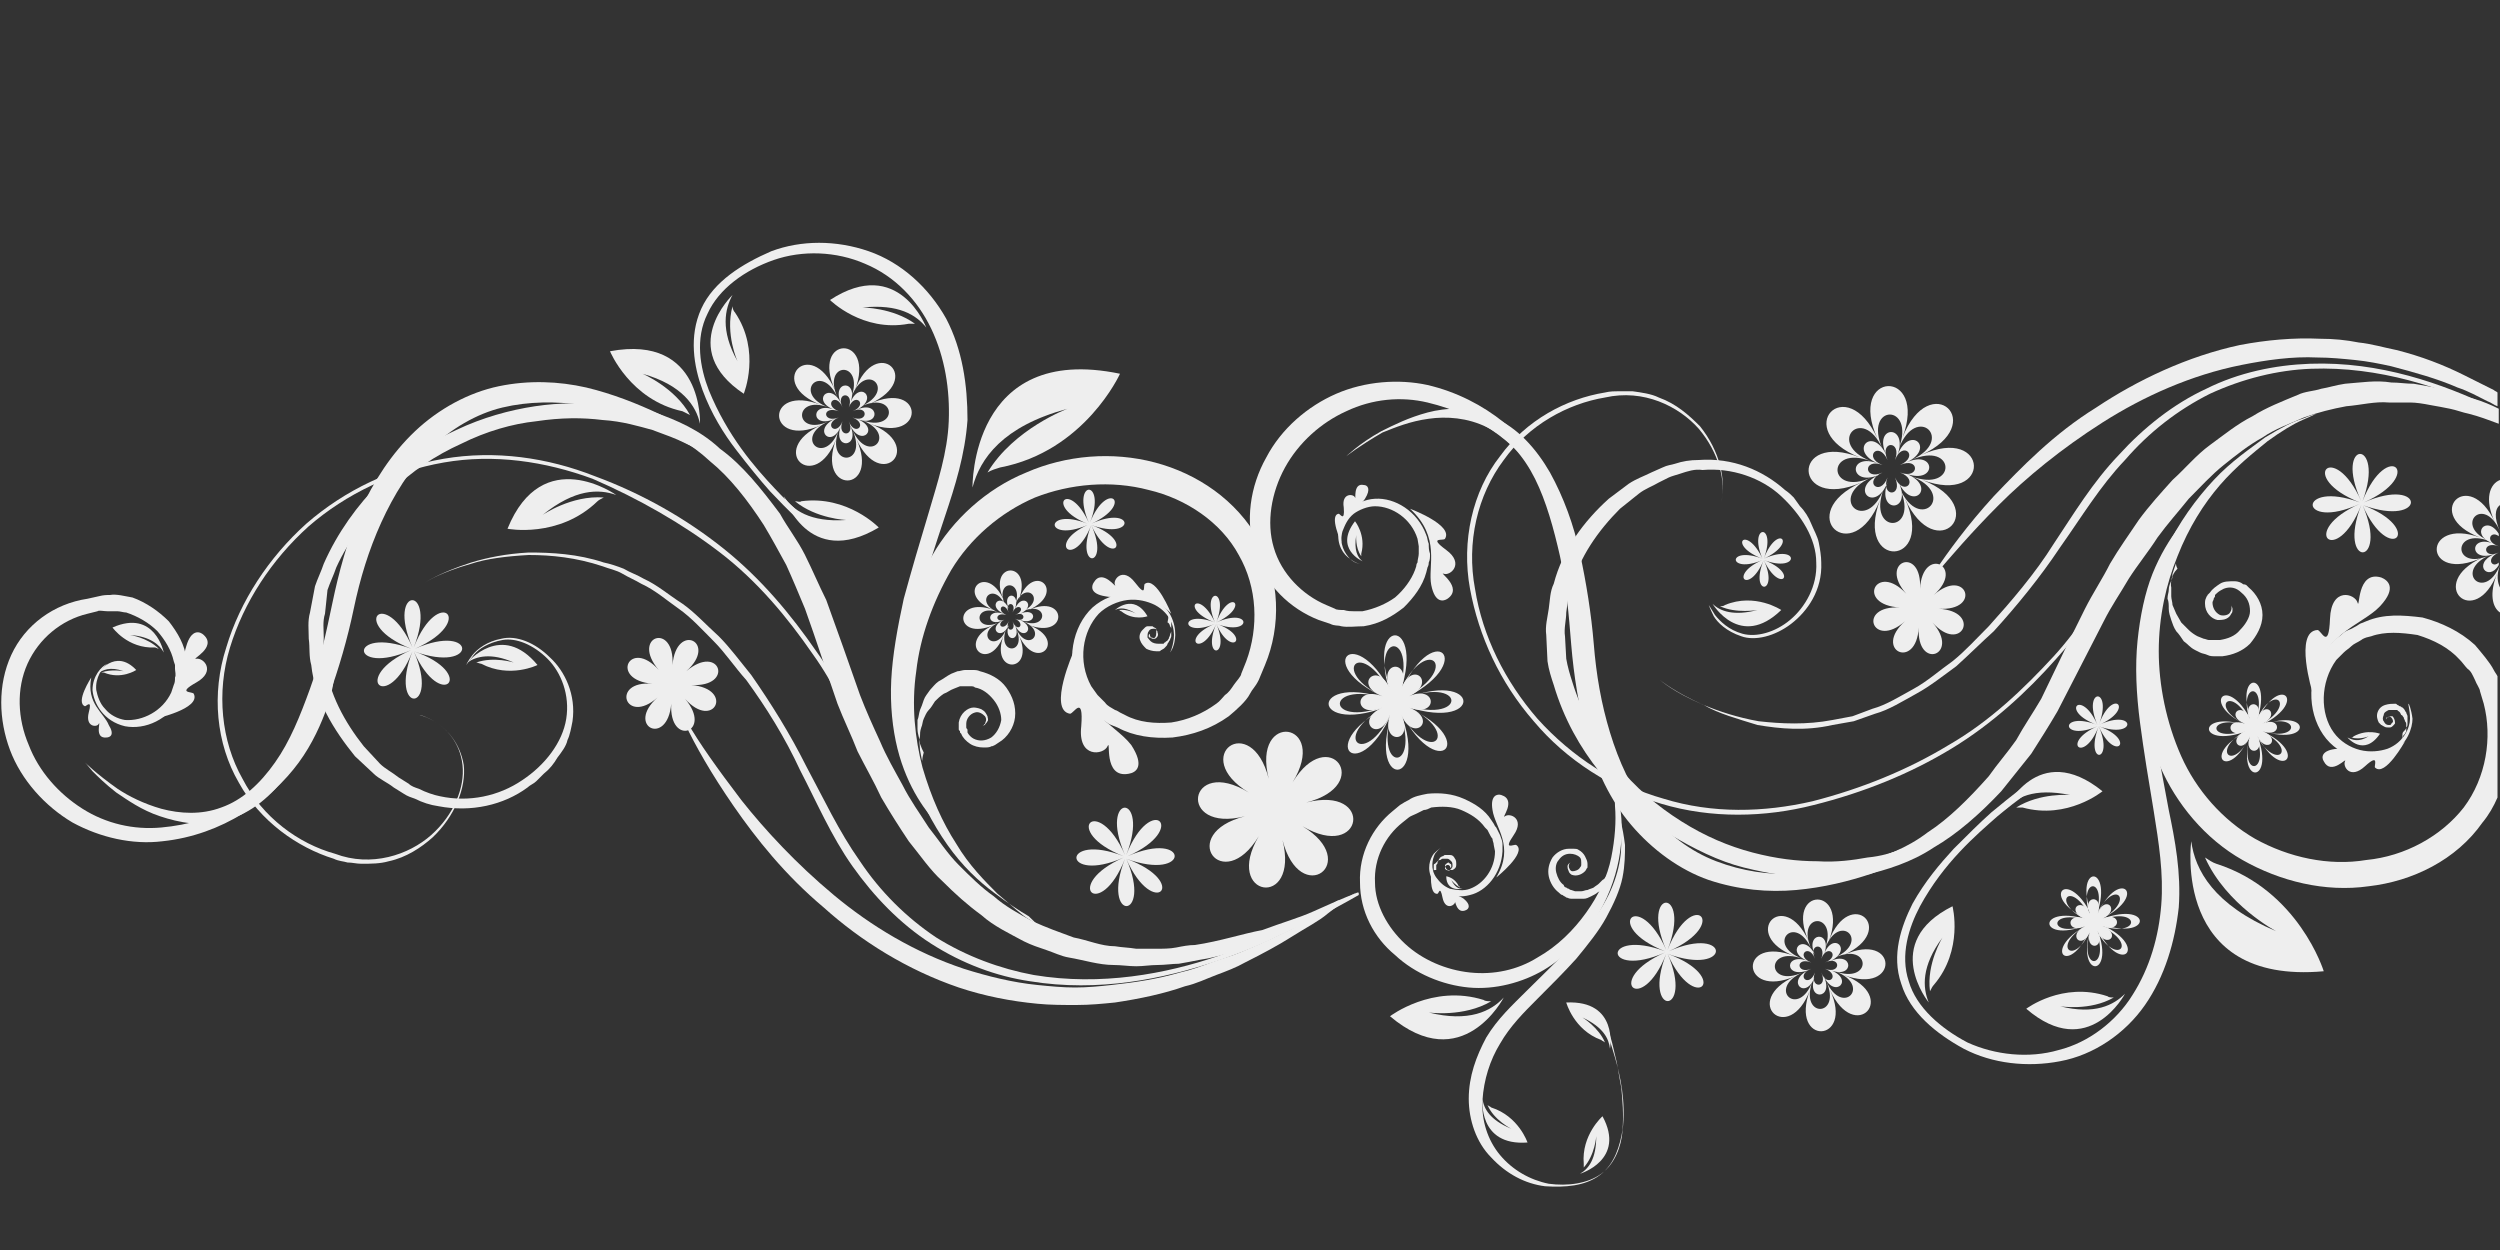 <?xml version="1.0" encoding="utf-8"?>
<!-- Generator: Adobe Illustrator 23.0.1, SVG Export Plug-In . SVG Version: 6.00 Build 0)  -->
<svg version="1.1" id="Isolation_Mode" xmlns="http://www.w3.org/2000/svg" xmlns:xlink="http://www.w3.org/1999/xlink" x="0px"
	 y="0px" viewBox="0 0 200 100" style="enable-background:new 0 0 200 100;" xml:space="preserve">
<rect x="0" y="0" width="200" height="100" fill="#333333" stroke="none"/>
<g>
	<g>
		<path style="fill:#EEEEEE;" d="M90.1,68.7C92.3,73.7,95.3,70.6,90.1,68.7c5.2,1.9,5.1-2.4,0.1-0.2c5-2.2,1.9-5.2-0.1-0.1
			c2-5.1-2.3-5-0.1,0c-2.2-5-5.2-1.9-0.1,0.1c-5.1-2-5,2.3,0,0.1c-5,2.2-1.9,5.2,0.1,0.1C88,73.8,92.3,73.7,90.1,68.7z"/>
		<path style="fill:#EEEEEE;" d="M87.3,42C88.9,45.5,90.9,43.3,87.3,42c3.6,1.3,3.5-1.7,0-0.1c3.5-1.6,1.3-3.6-0.1-0.1
			c1.4-3.5-1.6-3.5-0.1,0c-1.6-3.5-3.6-1.3-0.1,0.1c-3.5-1.4-3.5,1.6,0,0.1C83.7,43.5,85.9,45.6,87.3,42
			C85.9,45.6,88.9,45.5,87.3,42z"/>
		<path style="fill:#EEEEEE;" d="M97.3,49.9C98.5,52.7,100.2,50.9,97.3,49.9c2.9,1.1,2.9-1.4,0-0.1c2.8-1.3,1.1-2.9,0,0
			c1.1-2.9-1.3-2.8-0.1,0c-1.3-2.8-2.9-1.1,0,0c-2.9-1.1-2.8,1.3,0,0.1C94.3,51.1,96.1,52.8,97.3,49.9
			C96.1,52.8,98.5,52.7,97.3,49.9z"/>
		<path style="fill:#EEEEEE;" d="M141.1,44.8C142.4,47.6,144,45.9,141.1,44.8c2.9,1.1,2.9-1.4,0-0.1c2.8-1.3,1.1-2.9,0,0
			c1.1-2.9-1.3-2.8-0.1,0c-1.3-2.8-2.9-1.1,0,0c-2.9-1.1-2.8,1.3,0,0.1C138.2,46,139.9,47.7,141.1,44.8
			C139.9,47.7,142.4,47.6,141.1,44.8z"/>
		<path style="fill:#EEEEEE;" d="M189,40.4C191.2,45.4,194.1,42.3,189,40.4c5.2,1.9,5.1-2.4,0.1-0.2c5-2.2,1.9-5.2-0.1-0.1
			c1.9-5.1-2.4-5-0.1,0c-2.2-5-5.2-1.9-0.1,0.1c-5.1-1.9-5,2.4,0,0.1c-5,2.2-1.9,5.2,0.1,0.1C186.9,45.5,191.2,45.4,189,40.4z"/>
		<path style="fill:#EEEEEE;" d="M133.4,76.3C135.6,81.3,138.6,78.2,133.4,76.3c5.2,1.9,5.1-2.4,0.1-0.2c5-2.2,1.9-5.2-0.1-0.1
			c2-5.1-2.3-5-0.1,0c-2.2-5-5.2-1.9-0.1,0.1c-5.1-1.9-5,2.3,0,0.1c-5,2.2-1.9,5.2,0.1,0.1C131.3,81.4,135.6,81.3,133.4,76.3z"/>
		<path style="fill:#EEEEEE;" d="M33.1,52.1C35.3,57.1,38.3,53.9,33.1,52.1c5.2,1.9,5.1-2.4,0.1-0.2c5-2.2,1.9-5.2-0.1-0.1
			c2-5.1-2.3-5-0.1,0c-2.2-5-5.2-1.9-0.1,0.1c-5.1-1.9-5,2.3,0,0.1c-5,2.2-1.9,5.2,0.1,0.1C31,57.2,35.3,57.1,33.1,52.1z"/>
		<path style="fill:#EEEEEE;" d="M167.9,58.1C169.2,61.1,171,59.2,167.9,58.1c3.1,1.1,3-1.5,0-0.1c3-1.3,1.1-3.1,0,0
			c1.2-3.1-1.4-3-0.1,0c-1.3-3-3.1-1.1,0,0c-3.1-1.2-3,1.4,0,0.1C164.8,59.4,166.7,61.2,167.9,58.1
			C166.7,61.2,169.2,61.1,167.9,58.1z"/>
		<g>
			<path style="fill:#EEEEEE;" d="M79.5,50c-3.1,1.4-0.4,4,0.8,0.8c-1.2,3.2,2.6,3.1,1.2,0c1.4,3.1,4,0.4,0.8-0.8
				c3.2,1.2,3.1-2.6,0-1.2c3.1-1.4,0.4-4-0.8-0.8c1.2-3.2-2.6-3.1-1.2,0c-1.4-3.1-4-0.4-0.8,0.8C76.2,47.6,76.3,51.4,79.5,50z
				 M79.9,49c-2.1-0.8-0.4-2.6,0.5-0.6c-0.9-2.1,1.6-2.1,0.8,0c0.8-2.1,2.6-0.4,0.6,0.5c2.1-0.9,2.1,1.6,0,0.8
				c2.1,0.8,0.4,2.6-0.5,0.6c0.9,2.1-1.6,2.1-0.8,0c-0.8,2.1-2.6,0.4-0.6-0.5C77.9,50.7,77.8,48.2,79.9,49z"/>
			<path style="fill:#EEEEEE;" d="M80.3,49.6c-1.4,0.6-0.2,1.8,0.4,0.4c-0.5,1.4,1.1,1.4,0.5,0c0.6,1.4,1.8,0.2,0.4-0.4
				c1.4,0.5,1.4-1.1,0-0.5c1.4-0.6,0.2-1.8-0.4-0.4c0.5-1.4-1.1-1.4-0.5,0c-0.6-1.4-1.8-0.2-0.4,0.4C78.8,48.6,78.9,50.3,80.3,49.6z
				 M80.5,49.2c-0.9-0.4-0.2-1.2,0.2-0.2c-0.4-0.9,0.7-0.9,0.3,0c0.4-0.9,1.2-0.2,0.2,0.2c0.9-0.4,0.9,0.7,0,0.3
				c0.9,0.4,0.2,1.2-0.2,0.2c0.4,0.9-0.7,0.9-0.3,0c-0.4,0.9-1.2,0.2-0.2-0.2C79.6,50,79.5,48.9,80.5,49.2z"/>
		</g>
		<g>
			<path style="fill:#EEEEEE;" d="M198.4,43c-4.7-1.8-0.9-5.8,1.2-1.2c-0.9-1.9-0.4-3.1,0.4-3.4v2c-0.4,0.3-0.5,1,0,2.1
				c-1.3-3-3.8-0.4-0.8,0.8c-3.1-1.2-3,2.5,0,1.1c-3,1.3-0.4,3.8,0.8,0.8v0c-0.3,0.8-0.2,1.4,0,1.8v2c-0.6-0.4-0.9-1.5-0.2-3.2
				c-1.8,4.7-5.8,0.9-1.2-1.2C193.8,46.8,193.7,41.3,198.4,43z"/>
			<path style="fill:#EEEEEE;" d="M199.5,43.5c-2-0.7-0.6-2.4,0.4-0.8v0.2c-0.6-0.5-1.2,0.4,0,0.8c-1.4-0.5-1.3,1.1,0,0.5
				c-1.1,0.5-0.5,1.3,0,0.8v0.2c-0.8,1.4-2.2-0.1-0.3-0.9C197.5,45.1,197.5,42.7,199.5,43.5z"/>
		</g>
		<g>
			<path style="fill:#EEEEEE;" d="M148.9,38.6c-5.5,2.5-0.7,7,1.5,1.4c-2.1,5.6,4.5,5.4,2-0.1c2.5,5.5,7,0.7,1.4-1.5
				c5.6,2.1,5.4-4.5-0.1-2c5.5-2.5,0.7-7-1.5-1.4c2.1-5.6-4.5-5.4-2,0.1c-2.5-5.5-7-0.7-1.4,1.5C143.2,34.4,143.4,41,148.9,38.6z
				 M149.7,36.9c-3.7-1.4-0.7-4.6,0.9-1c-1.6-3.6,2.7-3.7,1.3,0c1.4-3.7,4.6-0.7,1,0.9c3.6-1.6,3.7,2.7,0,1.3c3.7,1.4,0.7,4.6-0.9,1
				c1.6,3.6-2.7,3.7-1.3,0c-1.4,3.7-4.6,0.7-1-0.9C146.2,39.8,146,35.5,149.7,36.9z"/>
			<path style="fill:#EEEEEE;" d="M150.3,38c-2.4,1.1-0.3,3.1,0.7,0.6c-0.9,2.5,2,2.4,0.9,0c1.1,2.4,3.1,0.3,0.6-0.7
				c2.5,0.9,2.4-2,0-0.9c2.4-1.1,0.3-3.1-0.7-0.6c0.9-2.5-2-2.4-0.9,0c-1.1-2.4-3.1-0.3-0.6,0.7C147.8,36.1,147.9,39,150.3,38z
				 M150.6,37.2c-1.6-0.6-0.3-2,0.4-0.4c-0.7-1.6,1.2-1.6,0.6,0c0.6-1.6,2-0.3,0.4,0.4c1.6-0.7,1.6,1.2,0,0.6c1.6,0.6,0.3,2-0.4,0.4
				c0.7,1.6-1.2,1.6-0.6,0c-0.6,1.6-2,0.3-0.4-0.4C149.1,38.5,149,36.6,150.6,37.2z"/>
		</g>
		<g>
			<path style="fill:#EEEEEE;" d="M143.6,78.1c-4.4,2-0.5,5.6,1.2,1.1c-1.7,4.5,3.6,4.3,1.6,0c2,4.4,5.6,0.5,1.1-1.2
				c4.5,1.7,4.4-3.6,0-1.6c4.4-2,0.5-5.6-1.2-1.1c1.7-4.5-3.6-4.4-1.6,0c-2-4.4-5.6-0.5-1.1,1.2C139,74.7,139.2,80,143.6,78.1z
				 M144.2,76.7c-3-1.1-0.6-3.7,0.7-0.8c-1.3-2.9,2.2-3,1.1,0c1.1-3,3.7-0.6,0.8,0.7c2.9-1.3,3,2.2,0,1.1c3,1.1,0.6,3.7-0.7,0.8
				c1.3,2.9-2.2,3-1.1,0c-1.1,3-3.7,0.6-0.8-0.7C141.3,79.1,141.2,75.6,144.2,76.7z"/>
			<path style="fill:#EEEEEE;" d="M144.7,77.6c-1.9,0.9-0.2,2.5,0.5,0.5c-0.8,2,1.6,1.9,0.7,0c0.9,1.9,2.5,0.2,0.5-0.5
				c2,0.8,1.9-1.6,0-0.7c1.9-0.9,0.2-2.5-0.5-0.5c0.8-2-1.6-1.9-0.7,0c-0.9-1.9-2.5-0.2-0.5,0.5C142.7,76.1,142.7,78.4,144.7,77.6z
				 M144.9,77c-1.3-0.5-0.2-1.6,0.3-0.3c-0.6-1.3,1-1.3,0.5,0c0.5-1.3,1.6-0.2,0.3,0.3c1.3-0.6,1.3,1,0,0.5c1.3,0.5,0.2,1.6-0.3,0.3
				c0.6,1.3-1,1.3-0.5,0c-0.5,1.3-1.6,0.2-0.3-0.3C143.7,78,143.6,76.5,144.9,77z"/>
		</g>
		<g>
			<path style="fill:#EEEEEE;" d="M65.7,34c-4.4,2-0.5,5.6,1.2,1.1c-1.7,4.5,3.6,4.4,1.6,0c2,4.4,5.6,0.5,1.1-1.2
				c4.5,1.7,4.4-3.6,0-1.6c4.4-2,0.5-5.6-1.2-1.1c1.7-4.5-3.6-4.4-1.6,0c-2-4.4-5.6-0.5-1.1,1.2C61.1,30.6,61.3,36,65.7,34z
				 M66.3,32.6c-3-1.1-0.6-3.7,0.7-0.8c-1.3-2.9,2.2-3,1.1,0c1.1-3,3.7-0.6,0.8,0.7c2.9-1.3,3,2.2,0,1.1c3,1.1,0.6,3.7-0.7,0.8
				c1.3,2.9-2.2,3-1.1,0c-1.1,3-3.7,0.6-0.8-0.7C63.5,35,63.4,31.5,66.3,32.6z"/>
			<path style="fill:#EEEEEE;" d="M66.8,33.5c-1.9,0.9-0.2,2.5,0.5,0.5c-0.8,2,1.6,1.9,0.7,0c0.9,1.9,2.5,0.2,0.5-0.5
				c2,0.8,1.9-1.6,0-0.7c1.9-0.9,0.2-2.5-0.5-0.5c0.8-2-1.6-1.9-0.7,0c-0.9-1.9-2.5-0.2-0.5,0.5C64.8,32,64.8,34.4,66.8,33.5z
				 M67.1,32.9c-1.3-0.5-0.2-1.6,0.3-0.3c-0.6-1.3,1-1.3,0.5,0c0.5-1.3,1.6-0.2,0.3,0.3c1.3-0.6,1.3,1,0,0.5
				c1.3,0.5,0.2,1.6-0.3,0.3c0.6,1.3-1,1.3-0.5,0c-0.5,1.3-1.6,0.2-0.3-0.3C65.8,33.9,65.7,32.4,67.1,32.9z"/>
		</g>
		<path style="fill:#EEEEEE;" d="M102.6,67.2c1.4,5.5,6.4,1.8,1.6-1.1c4.9,2.9,5.8-3.3,0.3-1.9c5.5-1.4,1.8-6.4-1.1-1.6
			c3-4.9-3.3-5.8-1.9-0.3c-1.4-5.5-6.4-1.8-1.6,1.1c-4.9-3-5.8,3.3-0.3,1.9c-5.5,1.4-1.8,6.4,1.1,1.6C97.8,71.8,104,72.8,102.6,67.2
			z"/>
		<g>
			<path style="fill:#EEEEEE;" d="M111.5,56.3c-6.8,3.1-2.6,7.1,0.1,0.1c-2.7,7,3.2,6.8,0.2,0c3.1,6.8,7.1,2.6,0.1-0.1
				c7,2.7,6.8-3.2,0-0.2c6.8-3.1,2.6-7.1-0.1-0.1c2.7-7-3.2-6.8-0.2,0c-3.1-6.8-7.1-2.6-0.1,0.1C104.5,53.4,104.6,59.3,111.5,56.3z
				 M111.5,56.1C105.7,53.9,109.1,50.4,111.5,56.1c-2.5-5.8,2.4-5.9,0.2-0.1c2.2-5.8,5.8-2.5,0.1,0.1c5.7-2.5,5.8,2.3,0,0.1
				c5.8,2.2,2.5,5.8-0.1,0.1c2.5,5.7-2.3,5.8-0.1,0c-2.2,5.8-5.8,2.5-0.1-0.1C105.8,58.8,105.7,53.9,111.5,56.1z"/>
			<path style="fill:#EEEEEE;" d="M112.1,57.2c1,2.3,3,0.3,0.6-0.6c2.4,0.9,2.3-1.9,0-0.9c2.3-1,0.3-3-0.6-0.6
				c0.9-2.4-1.9-2.3-0.9,0c-1-2.3-3-0.3-0.6,0.6c-2.4-0.9-2.3,1.9,0,0.9c-2.3,1-0.3,3,0.6,0.6C110.4,59.6,113.2,59.5,112.1,57.2z"/>
		</g>
		<g>
			<path style="fill:#EEEEEE;" d="M180.2,58.3C175.6,60.3,178.5,63,180.2,58.3c-1.7,4.7,2.2,4.6,0.2,0.1c2,4.6,4.7,1.7,0.1-0.1
				c4.7,1.8,4.6-2.1,0-0.1c4.6-2,1.7-4.7-0.1-0.1c1.8-4.7-2.1-4.6-0.1,0c-2-4.6-4.7-1.7-0.1,0.1C175.5,56.4,175.6,60.3,180.2,58.3z
				 M180.2,58.2C176.3,56.7,178.6,54.3,180.2,58.2c-1.6-3.8,1.6-3.9,0.1-0.1c1.5-3.9,3.8-1.6,0.1,0.1c3.8-1.7,3.9,1.6,0,0.1
				c3.9,1.5,1.6,3.8-0.1,0.1c1.7,3.8-1.6,3.9-0.1,0C178.8,62.2,176.4,59.9,180.2,58.2C176.4,59.9,176.3,56.7,180.2,58.2z"/>
			<path style="fill:#EEEEEE;" d="M180.6,58.9c0.7,1.5,2,0.2,0.4-0.4c1.6,0.6,1.5-1.3,0-0.6c1.5-0.7,0.2-2-0.4-0.4
				c0.6-1.6-1.3-1.5-0.6,0c-0.7-1.5-2-0.2-0.4,0.4c-1.6-0.6-1.5,1.3,0,0.6c-1.5,0.7-0.2,2,0.4,0.4C179.4,60.5,181.3,60.4,180.6,58.9
				z"/>
		</g>
		<g>
			<path style="fill:#EEEEEE;" d="M167.4,73.8C162.9,75.9,165.7,78.6,167.4,73.8c-1.7,4.7,2.2,4.6,0.2,0.1c2,4.6,4.7,1.7,0.1-0.1
				c4.7,1.8,4.6-2.1,0-0.1c4.6-2,1.7-4.7-0.1-0.1c1.8-4.7-2.1-4.6-0.1,0c-2-4.6-4.7-1.7-0.1,0.1C162.7,72,162.9,75.9,167.4,73.8z
				 M167.4,73.8C163.6,72.3,165.8,69.9,167.4,73.8c-1.6-3.8,1.6-3.9,0.1-0.1c1.5-3.9,3.8-1.6,0.1,0.1c3.8-1.7,3.9,1.6,0,0.1
				c3.9,1.5,1.6,3.8-0.1,0.1c1.7,3.8-1.6,3.9-0.1,0C166,77.8,163.7,75.5,167.4,73.8C163.7,75.5,163.6,72.3,167.4,73.8z"/>
			<path style="fill:#EEEEEE;" d="M167.8,74.5c0.7,1.5,2,0.2,0.4-0.4c1.6,0.6,1.5-1.3,0-0.6c1.5-0.7,0.2-2-0.4-0.4
				c0.6-1.6-1.3-1.5-0.6,0c-0.7-1.5-2-0.2-0.4,0.4c-1.6-0.6-1.5,1.3,0,0.6c-1.5,0.7-0.2,2,0.4,0.4C166.7,76.1,168.5,76,167.8,74.5z"
				/>
		</g>
		<g>
			<path style="fill:#EEEEEE;" d="M49.3,39.6C49.2,39.6,49.2,39.6,49.3,39.6c-1.4-0.5-3.3-0.5-5.9,1.6c0,0,2.3-1.6,4.9-1.4
				c-0.2,0.1-0.4,0.2-0.5,0.3c-3.1,3-7.2,2.2-7.2,2.2C43.4,35.4,49.3,39.6,49.3,39.6z"/>
		</g>
		<g>
			<path style="fill:#EEEEEE;" d="M56,33.9C56,33.9,56,33.9,56,33.9c-0.3-1.4-1.4-3.1-4.6-4c0,0,2.6,1.1,3.8,3.3
				c-0.2-0.1-0.4-0.2-0.6-0.3c-4.2-0.9-5.8-4.8-5.8-4.8C56.3,26.7,56,33.9,56,33.9z"/>
		</g>
		<g>
			<path style="fill:#EEEEEE;" d="M13.1,52.2C13.1,52.2,13.1,52.1,13.1,52.2c-0.3-0.6-1.1-1.3-2.7-1.4c0,0,1.4,0.2,2.3,1.1
				c-0.1,0-0.2-0.1-0.3-0.1C10.2,51.9,9,50.2,9,50.2C12.4,48.7,13.1,52.2,13.1,52.2z"/>
		</g>
		<g>
			<path style="fill:#EEEEEE;" d="M7.8,53.9C7.8,53.9,7.8,53.9,7.8,53.9c0.4-0.3,1-0.6,2.1-0.2c0,0-1-0.2-1.8,0.1c0.1,0,0.2,0,0.2,0
				c1.4,0.6,2.6-0.2,2.6-0.2C9.2,51.8,7.8,53.9,7.8,53.9z"/>
		</g>
		<g>
			<path style="fill:#EEEEEE;" d="M109,44.9C109,44.9,109,44.9,109,44.9c-0.4-0.3-0.7-0.9-0.5-2.1c0,0-0.1,1,0.4,1.7
				c0-0.1,0-0.2,0-0.2c0.4-1.5-0.5-2.6-0.5-2.6C106.7,43.9,109,44.9,109,44.9z"/>
		</g>
		<g>
			<path style="fill:#EEEEEE;" d="M128.6,82.2c0,0,0.3,0.8,0.6,2.2c0.2,0.7,0.3,1.6,0.5,2.6c0.1,1,0.2,2.2,0.1,3.4
				c-0.2,1.2-0.6,2.7-1.8,3.6c-1.2,0.9-2.8,1-4.4,0.9c-1.6-0.2-3.1-1-4.3-2.3c-1.2-1.2-1.8-3-1.8-4.7c0-1.8,0.6-3.4,1.4-4.9
				c0.9-1.5,2.1-2.6,3.2-3.7c2.2-2.2,4.3-4.1,5.7-6.2c1.4-2,1.9-4.1,1.9-5.5c0-0.7-0.1-1.3-0.1-1.7c-0.1-0.4-0.1-0.6-0.1-0.6
				s0.1,0.2,0.2,0.6c0.1,0.4,0.2,0.9,0.3,1.7c0,0.7,0,1.6-0.2,2.6c-0.2,1-0.7,2.1-1.3,3.2c-0.6,1.1-1.5,2.2-2.4,3.3
				c-1,1.1-2,2.1-3.1,3.2c-1.1,1.1-2.2,2.2-3,3.6c-0.8,1.3-1.3,2.9-1.4,4.5c-0.1,1.6,0.4,3.2,1.4,4.4c1,1.2,2.4,2,3.9,2.3
				c1.5,0.2,3.1,0,4.2-0.8c1.1-0.8,1.6-2.2,1.7-3.4c0.3-2.4-0.2-4.5-0.6-5.9c-0.4-1.4-0.7-2.1-0.7-2.1c0-0.1,0-0.2,0.1-0.3
				C128.5,82,128.6,82,128.6,82.2C128.6,82.1,128.6,82.2,128.6,82.2L128.6,82.2z"/>
			<path style="fill:#EEEEEE;" d="M129,68.9c0,0-0.1,0.2-0.2,0.6c-0.1,0.2-0.1,0.4-0.3,0.6c-0.1,0.1-0.1,0.2-0.3,0.3
				c-0.1,0.1-0.2,0.2-0.3,0.3c-0.1,0.1-0.3,0.2-0.4,0.3c-0.2,0.1-0.3,0.1-0.5,0.2c-0.2,0-0.3,0.1-0.5,0.1c-0.2,0-0.4,0-0.5,0
				l-0.3-0.1c-0.1,0-0.2-0.1-0.2-0.1c-0.1,0-0.2-0.1-0.2-0.1c-0.1,0-0.2-0.1-0.2-0.2c-0.3-0.2-0.5-0.6-0.6-1c-0.1-0.4,0-0.8,0.2-1
				c0.2-0.3,0.5-0.5,0.9-0.5c0.3,0,0.6,0.1,0.8,0.3c0.1,0.1,0.1,0.3,0.1,0.4l0,0.1c0,0,0,0,0,0c0,0,0,0.1,0,0.1c0,0,0,0.1-0.1,0.2
				c-0.1,0.2-0.4,0.3-0.6,0.3c-0.2,0-0.3-0.3-0.3-0.4c0-0.2,0.1-0.3,0.2-0.3c0.1,0,0.2,0,0.2,0s-0.1,0-0.2,0c0,0-0.1,0-0.2,0.1
				c-0.1,0.1-0.1,0.2-0.1,0.2c0,0.1,0,0.2,0.1,0.4c0,0.1,0.2,0.3,0.3,0.3c0.3,0.1,0.7,0,1-0.3c0.1-0.1,0.1-0.2,0.2-0.3
				c0-0.1,0-0.1,0-0.1c0,0,0,0,0-0.1l0-0.1c0-0.2-0.1-0.4-0.2-0.6c-0.1-0.2-0.3-0.4-0.5-0.5c-0.1-0.1-0.3-0.1-0.4-0.1
				c-0.1,0-0.1,0-0.2,0l-0.2,0c-0.5,0-1,0.3-1.3,0.7c-0.3,0.5-0.4,1-0.3,1.5c0.1,0.5,0.4,1,0.8,1.3c0.1,0.1,0.2,0.2,0.3,0.2
				c0.1,0.1,0.2,0.1,0.3,0.2c0.1,0,0.2,0.1,0.4,0.1l0.3,0c0.3,0,0.5,0,0.7,0c0.2,0,0.4-0.1,0.6-0.2c0.2-0.1,0.4-0.2,0.5-0.3
				c0.2-0.1,0.3-0.2,0.4-0.4c0.1-0.1,0.2-0.3,0.3-0.4c0.1-0.1,0.2-0.3,0.2-0.4c0.1-0.2,0.2-0.5,0.2-0.7c0-0.2,0-0.4,0-0.5
				C129,69,129,68.9,129,68.9z"/>
			<path style="fill:#EEEEEE;" d="M114.7,69.7c0,0,0-0.1,0-0.2c0-0.1,0-0.1,0-0.2c0,0,0-0.1,0-0.1c0,0,0-0.1,0.1-0.1
				c0,0,0.1-0.1,0.1-0.1c0,0,0.1-0.1,0.1-0.1c0,0,0.1-0.1,0.2-0.1c0.1,0,0.1-0.1,0.2-0.1l0.1,0c0,0,0.1,0,0.1,0c0,0,0.1,0,0.1,0
				c0,0,0.1,0,0.1,0c0.1,0,0.2,0.1,0.3,0.2c0.1,0.1,0.1,0.2,0.1,0.4c0,0.1-0.1,0.2-0.2,0.3c-0.1,0.1-0.2,0-0.3,0
				c0,0-0.1-0.1-0.1-0.1l0,0c0,0,0,0,0,0c0,0,0,0,0,0c0,0,0,0,0-0.1c0-0.1,0.1-0.2,0.2-0.2c0.1,0,0.1,0,0.2,0.1c0,0.1,0,0.1,0,0.1
				c0,0,0,0,0,0s0,0,0.1,0c0,0,0,0,0-0.1c0,0,0-0.1,0-0.1c0,0,0-0.1-0.1-0.1c0,0-0.1-0.1-0.1-0.1c-0.1,0-0.2,0.1-0.3,0.2
				c0,0,0,0.1,0,0.1c0,0,0,0,0,0c0,0,0,0,0,0l0,0c0,0.1,0.1,0.1,0.1,0.2c0.1,0.1,0.1,0.1,0.2,0.1c0,0,0.1,0,0.1,0c0,0,0,0,0.1,0
				l0.1,0c0.2-0.1,0.3-0.2,0.3-0.4c0-0.2,0-0.4-0.1-0.5c-0.1-0.2-0.2-0.3-0.4-0.3c0,0-0.1,0-0.1,0c0,0-0.1,0-0.1,0c0,0-0.1,0-0.1,0
				l-0.1,0c-0.1,0-0.1,0.1-0.2,0.1c-0.1,0-0.1,0.1-0.2,0.1c0,0.1-0.1,0.1-0.1,0.2c0,0.1-0.1,0.1-0.1,0.2c0,0.1,0,0.1-0.1,0.2
				c0,0.1,0,0.1,0,0.2c0,0.1,0,0.2,0,0.2C114.7,69.6,114.7,69.6,114.7,69.7C114.7,69.7,114.7,69.7,114.7,69.7z"/>
			<g>
				<path style="fill:#EEEEEE;" d="M127.5,58.8c0,0,0.1,0.2,0.3,0.7c0.2,0.4,0.5,1.1,0.8,1.9c0.3,0.9,0.6,1.9,0.6,3.1
					c0.1,1.2,0,2.6-0.3,4.1c-0.3,1.5-1,3-2,4.4c-1,1.4-2.3,2.7-3.9,3.6c-1.6,1-3.5,1.4-5.4,1.2c-1.9-0.2-3.8-1-5.2-2.3
					c-1.4-1.3-2.4-3.1-2.4-4.9c-0.1-1.9,0.8-3.7,2.2-4.8l0.5-0.4c0.1-0.1,0.4-0.2,0.6-0.3c0.2-0.1,0.4-0.2,0.6-0.3
					c0.2,0,0.4-0.1,0.6-0.2c0.8-0.1,1.7-0.1,2.4,0.2c0.7,0.3,1.4,0.7,1.9,1.4l0.2,0.2c0,0,0.1,0.2,0.1,0.2c0.1,0.2,0.2,0.4,0.3,0.5
					c0,0.2,0.1,0.3,0.1,0.5l0.1,0.5c0,1.4-0.9,2.6-2,3c-0.5,0.2-1.1,0.1-1.6,0c-0.5-0.2-0.8-0.5-1.1-0.9c-0.5-0.7-0.3-1.5-0.1-1.9
					c0.3-0.4,0.5-0.5,0.5-0.5c0,0-0.2,0.1-0.6,0.5c-0.3,0.4-0.6,1.2-0.1,2.1c0.5,0.8,1.6,1.6,3,1.2c1.3-0.3,2.5-1.7,2.6-3.5
					c0-0.2,0-0.4,0-0.6c0-0.2-0.1-0.4-0.2-0.7c-0.1-0.2-0.2-0.4-0.3-0.6c-0.1-0.1-0.1-0.1-0.2-0.3l-0.2-0.3
					c-0.5-0.8-1.3-1.3-2.2-1.7c-0.9-0.4-1.9-0.5-2.9-0.4c-0.5,0.1-1.1,0.2-1.5,0.5c-0.2,0.1-0.4,0.2-0.7,0.4l-0.6,0.5
					c-1.6,1.3-2.7,3.4-2.6,5.7c0,2.3,1.1,4.4,2.8,5.8c1.6,1.5,3.8,2.4,5.9,2.6c2.1,0.2,4.3-0.4,6-1.4c3.5-2.1,5.4-5.7,6-8.8
					c0.3-1.6,0.3-3,0.1-4.3c-0.2-1.3-0.6-2.3-0.9-3.2c-0.4-0.8-0.7-1.5-1-1.9C127.7,59,127.5,58.8,127.5,58.8z"/>
				<path style="fill:#EEEEEE;" d="M119.7,70.2c0,0,2.5-2,1.6-2.6c-0.2-0.1-1.1,0.5-0.2-0.8c0.9-1.3-0.3-1.8-0.7-1.5
					c-0.4,0.3,1-1.3-0.3-1.7c-0.3-0.1-0.9,0-0.7,1.2C119.6,66.2,121.2,67.7,119.7,70.2z"/>
				<path style="fill:#EEEEEE;" d="M114.5,69.6c0,0-0.2,2,0.5,1.9c0.1,0,0.2-0.7,0.4,0.3c0.2,1,0.9,0.7,1,0.4c0-0.3,0.1,1,0.9,0.6
					c0.2-0.1,0.4-0.4-0.2-0.9C116.4,71.4,115,71.4,114.5,69.6z"/>
			</g>
			<g>
				<path style="fill:#EEEEEE;" d="M120.3,79.8C120.3,79.8,120.3,79.8,120.3,79.8c-1,1.1-2.8,2-6,1.2c0,0,2.8,0.4,5-0.9
					c-0.2,0-0.5,0-0.6-0.1c-4.1-1.3-7.5,1.3-7.5,1.3C117,86.2,120.3,79.8,120.3,79.8z"/>
			</g>
			<g>
				<path style="fill:#EEEEEE;" d="M117,71.1C117,71.1,117,71.1,117,71.1c-0.3,0-0.6-0.1-0.9-0.7c0,0,0.3,0.4,0.7,0.6
					c0,0,0-0.1-0.1-0.1c-0.3-0.7-1-0.8-1-0.8C115.7,71.4,117,71.1,117,71.1z"/>
			</g>
			<g>
				<path style="fill:#EEEEEE;" d="M118.6,87.9C118.6,87.9,118.6,87.9,118.6,87.9c0.1,0.8,0.6,1.7,2.3,2.4c0,0-1.4-0.7-1.9-1.9
					c0.1,0.1,0.2,0.1,0.3,0.2c2.2,0.7,2.9,2.8,2.9,2.8C118.2,91.7,118.6,87.9,118.6,87.9z"/>
			</g>
			<g>
				<path style="fill:#EEEEEE;" d="M126.4,93.9C126.4,93.9,126.4,93.9,126.4,93.9c0.7-0.4,1.3-1.2,1.3-3c0,0-0.1,1.5-1,2.5
					c0-0.1,0-0.2,0-0.3c-0.2-2.3,1.5-3.8,1.5-3.8C130.1,92.8,126.4,93.9,126.4,93.9z"/>
			</g>
			<g>
				<path style="fill:#EEEEEE;" d="M128.8,83.9C128.8,83.8,128.8,83.8,128.8,83.9c-0.1-0.8-0.5-1.7-2.2-2.5c0,0,1.3,0.8,1.8,2
					c-0.1-0.1-0.2-0.1-0.3-0.2c-2.2-0.8-2.8-3-2.8-3C129.5,80,128.8,83.9,128.8,83.9z"/>
			</g>
		</g>
		<g>
			<g>
				<g>
					<path style="fill:#EEEEEE;" d="M6.8,61c0,0,0.2,0.2,0.6,0.7c0.4,0.4,1,1,1.9,1.7c0.9,0.6,2,1.4,3.5,1.9
						c1.5,0.5,3.4,0.9,5.3,0.3c2-0.5,3.7-2,5-3.8c1.3-1.8,2.4-3.9,3.2-6.1c0.8-2.2,1.5-4.6,2-7c0.5-2.4,1.2-4.7,2.2-6.9
						c1-2.2,2.3-4.3,3.9-5.9c1.7-1.6,3.7-2.8,5.8-3.3c2.1-0.5,4.3-0.5,6.4-0.2c2.1,0.3,3.9,1,5.6,1.7c3.4,1.5,5.9,3.3,7.5,4.8
						c0.8,0.7,1.3,1.4,1.7,1.8c0.3,0.5,0.5,0.7,0.5,0.7s-0.2-0.3-0.4-0.8c-0.3-0.5-0.8-1.2-1.5-2c-1.5-1.6-3.9-3.8-7.3-5.5
						c-1.7-0.8-3.7-1.6-5.8-2.1c-2.2-0.5-4.6-0.6-7-0.1c-2.4,0.5-4.8,1.8-6.7,3.6c-1.9,1.8-3.3,4-4.4,6.4c-1,2.3-1.7,4.9-2.2,7.3
						c-0.5,2.4-1,4.7-1.8,6.9c-0.8,2.2-1.6,4.2-2.8,5.9c-1.2,1.7-2.6,3-4.3,3.6c-1.6,0.6-3.3,0.5-4.8,0.1c-1.4-0.4-2.6-1-3.5-1.6
						C7.7,61.9,6.8,61,6.8,61z"/>
					<g>
						<path style="fill:#EEEEEE;" d="M26.6,49.4c0,0,0,0.3,0,0.9c0,0.6,0,1.4-0.1,2.5c-0.2,1-0.4,2.3-0.9,3.7
							c-0.5,1.4-1.3,2.8-2.4,4.2c-1.1,1.4-2.6,2.7-4.3,3.7c-1.8,1-3.8,1.6-6,1.8c-2.2,0.2-4.4-0.3-6.3-1.5c-1.9-1.2-3.5-3-4.3-5.1
							c-0.9-2.1-1-4.5-0.1-6.5c0.9-2,2.7-3.5,4.8-4l0.8-0.2c0.1-0.1,0.5,0,0.8,0c0.3,0,0.6,0,0.8,0c0.2,0,0.5,0.1,0.7,0.1
							c0.9,0.3,1.8,0.8,2.5,1.5c0.6,0.7,1.1,1.5,1.3,2.4l0.1,0.3c0,0,0,0.2,0,0.3c0,0.2,0.1,0.5,0,0.7c0,0.2,0,0.4-0.1,0.6l-0.2,0.6
							c-0.7,1.5-2.3,2.3-3.7,2.2c-0.6-0.1-1.2-0.4-1.6-0.9c-0.4-0.4-0.6-1-0.7-1.5c-0.1-1,0.5-1.8,0.9-2.1c0.5-0.3,0.8-0.3,0.8-0.3
							c0,0-0.3,0-0.8,0.3c-0.5,0.2-1.2,1-1.2,2.1c0.1,1.1,0.9,2.5,2.6,2.9c1.6,0.3,3.5-0.5,4.5-2.4c0.1-0.2,0.2-0.5,0.3-0.7
							c0.1-0.2,0.1-0.5,0.2-0.8c0.1-0.3,0-0.5,0-0.7c0-0.1,0-0.2,0-0.4l-0.1-0.4c-0.1-1.1-0.7-2.1-1.4-3c-0.8-0.8-1.8-1.5-2.9-1.9
							c-0.6-0.1-1.3-0.3-1.8-0.2c-0.3,0-0.5,0-0.9,0.1l-0.9,0.2C4.3,48.3,2,50,0.9,52.4c-1.1,2.4-1,5.2-0.1,7.6
							c0.9,2.4,2.8,4.5,5,5.8C8,67,10.6,67.6,13,67.3c4.8-0.5,8.7-3.3,10.9-6.3c1.1-1.5,1.8-3.1,2.3-4.5c0.5-1.4,0.6-2.8,0.7-3.8
							c0-1.1,0-1.9-0.1-2.5C26.7,49.7,26.6,49.4,26.6,49.4z"/>
						<path style="fill:#EEEEEE;" d="M12.4,57.5c0,0,3.7-0.8,3.1-2c-0.1-0.2-1.4,0,0.2-0.9c1.6-0.9,0.6-2,0-1.9
							c-0.5,0.1,1.7-0.9,0.6-1.9c-0.3-0.3-1-0.5-1.4,0.9C14.4,53.1,15.2,55.6,12.4,57.5z"/>
						<path style="fill:#EEEEEE;" d="M7.3,54.2c0,0-1.3,2-0.5,2.3c0.1,0,0.6-0.6,0.3,0.5c-0.3,1.2,0.7,1.2,0.8,0.9
							c0.2-0.3-0.4,1.2,0.6,1.1c0.3,0,0.7-0.2,0.2-1C8.3,57,6.9,56.3,7.3,54.2z"/>
					</g>
				</g>
				<g>
					<path style="fill:#EEEEEE;" d="M37.4,53C37.4,53,37.4,53,37.4,53c0.7-0.5,1.9-0.8,3.7,0c0,0-1.6-0.5-3,0c0.1,0,0.3,0.1,0.4,0.1
						c2.3,1.2,4.5,0.1,4.5,0.1C40.1,49.7,37.4,53,37.4,53z"/>
				</g>
				<g>
					<path style="fill:#EEEEEE;" d="M64.2,41.9c0,0-1-0.9-2.6-2.6c-0.8-0.9-1.7-2-2.7-3.3c-1-1.3-2-2.9-2.7-4.8
						c-0.7-1.9-1.1-4.3-0.1-6.5c1-2.2,3.3-3.6,5.6-4.6c2.4-0.9,5.2-0.9,7.8,0c2.6,0.9,4.8,2.9,6.2,5.4c1.3,2.5,1.7,5.3,1.7,8.1
						c-0.2,2.8-1,5.3-1.8,7.7c-1.6,4.8-3,9.2-3.4,13.1c-0.4,3.9,0.5,7.2,1.5,9.2c0.5,1,1.1,1.8,1.4,2.3c0.4,0.5,0.6,0.8,0.6,0.8
						s-0.2-0.2-0.7-0.7c-0.4-0.5-1-1.2-1.6-2.2c-0.6-1-1.2-2.3-1.6-3.9c-0.4-1.6-0.6-3.5-0.5-5.5c0.1-2,0.5-4.2,1-6.5
						c0.6-2.2,1.3-4.6,2-6.9c0.7-2.4,1.5-4.8,1.6-7.3c0.1-2.5-0.3-5.1-1.4-7.4c-1.1-2.3-2.9-4.2-5.3-5.2c-2.3-1-5-1.1-7.3-0.3
						c-2.3,0.8-4.4,2.3-5.3,4.3c-1,2-0.6,4.3,0.1,6.1c1.5,3.7,3.7,6.2,5.3,7.9c1.6,1.7,2.6,2.5,2.6,2.5c0.1,0.1,0.2,0.3,0,0.5
						C64.6,42,64.4,42,64.2,41.9C64.2,41.9,64.2,41.9,64.2,41.9L64.2,41.9z"/>
					<path style="fill:#EEEEEE;" d="M73.8,61c0,0-0.1-0.4-0.2-1c0-0.3-0.1-0.7,0-1.1c0-0.2,0-0.4,0.1-0.7c0.1-0.2,0.1-0.5,0.2-0.7
						c0.1-0.2,0.2-0.5,0.4-0.7c0.2-0.2,0.3-0.4,0.5-0.7c0.2-0.2,0.4-0.4,0.7-0.6c0.3-0.1,0.5-0.3,0.8-0.4l0.5-0.2c0.2,0,0.3,0,0.4,0
						c0.1,0,0.3,0,0.4,0c0.2,0,0.3,0,0.4,0.1c0.6,0.1,1.1,0.5,1.5,1c0.4,0.5,0.6,1.1,0.6,1.6c-0.1,0.6-0.4,1.1-0.8,1.4
						c-0.5,0.3-1,0.3-1.4,0.1c-0.2-0.1-0.4-0.3-0.5-0.5l0-0.1c0,0,0,0,0-0.1c0-0.1-0.1-0.1-0.1-0.2c0-0.1,0-0.2,0-0.3
						c0-0.4,0.3-0.8,0.7-0.9c0.3-0.1,0.6,0.1,0.8,0.3c0.2,0.3,0,0.5,0,0.6c-0.1,0.1-0.2,0.2-0.2,0.2s0.1-0.1,0.2-0.1
						c0-0.1,0.1-0.1,0.2-0.3c0.1-0.1,0-0.3,0-0.4c-0.1-0.2-0.2-0.4-0.4-0.5c-0.1-0.1-0.5-0.2-0.7-0.2c-0.5,0-1.1,0.5-1.2,1.2
						c0,0.2,0,0.3,0,0.5c0,0.1,0,0.1,0.1,0.2c0,0,0,0,0,0.1l0.1,0.1c0.1,0.3,0.4,0.6,0.7,0.8c0.3,0.2,0.7,0.3,1.1,0.3
						c0.2,0,0.5,0,0.6-0.1c0.1,0,0.1,0,0.3-0.1l0.3-0.2c0.7-0.4,1.2-1.2,1.3-2c0.1-0.9-0.2-1.7-0.7-2.4c-0.5-0.7-1.3-1.1-2.1-1.3
						c-0.2-0.1-0.4-0.1-0.6-0.1c-0.2,0-0.4,0-0.6,0c-0.2,0-0.4,0.1-0.6,0.1l-0.5,0.2c-0.4,0.2-0.6,0.4-1,0.6
						c-0.3,0.2-0.5,0.5-0.7,0.7c-0.2,0.3-0.4,0.5-0.5,0.8c-0.1,0.3-0.2,0.6-0.3,0.8c-0.1,0.3-0.1,0.6-0.2,0.8c0,0.3,0,0.5,0,0.7
						c0,0.5,0.2,0.8,0.2,1.2c0.1,0.3,0.2,0.5,0.3,0.7C73.7,60.9,73.8,61,73.8,61z"/>
					<path style="fill:#EEEEEE;" d="M93.4,49.1c0,0,0.1,0.1,0.2,0.3c0,0.1,0.1,0.2,0.1,0.3c0,0.1,0,0.1,0,0.2c0,0.1,0,0.2,0,0.3
						c0,0.1,0,0.2,0,0.3c0,0.1-0.1,0.2-0.1,0.3c0,0.1-0.1,0.2-0.1,0.3c-0.1,0.1-0.1,0.2-0.2,0.2l-0.1,0.1c0,0-0.1,0-0.1,0.1
						c0,0-0.1,0-0.1,0c0,0-0.1,0-0.2,0c-0.2,0-0.4,0-0.6-0.1c-0.2-0.1-0.3-0.3-0.4-0.4c0-0.2,0-0.4,0.1-0.5c0.1-0.2,0.3-0.2,0.4-0.2
						c0.1,0,0.2,0,0.2,0.1l0,0c0,0,0,0,0,0c0,0,0,0,0,0.1c0,0,0,0.1,0,0.1c0,0.1,0,0.3-0.1,0.4c-0.1,0.1-0.2,0-0.3,0
						c-0.1-0.1-0.1-0.1-0.1-0.2c0-0.1,0-0.1,0-0.1s0,0-0.1,0.1c0,0,0,0.1,0,0.1c0,0.1,0,0.1,0.1,0.1c0.1,0,0.1,0.1,0.2,0.1
						c0.1,0,0.2,0,0.2,0c0.2-0.1,0.3-0.3,0.2-0.5c0-0.1,0-0.1-0.1-0.2c0,0,0,0,0-0.1c0,0,0,0,0,0l0,0c-0.1-0.1-0.2-0.1-0.3-0.2
						c-0.1,0-0.3,0-0.4,0c-0.1,0-0.2,0.1-0.2,0.1c0,0,0,0-0.1,0.1l-0.1,0.1c-0.2,0.2-0.3,0.5-0.2,0.8c0.1,0.3,0.3,0.5,0.5,0.7
						c0.2,0.1,0.5,0.2,0.8,0.2c0.1,0,0.1,0,0.2,0c0.1,0,0.1,0,0.2-0.1c0.1,0,0.1-0.1,0.2-0.1l0.1-0.1c0.1-0.1,0.2-0.2,0.2-0.3
						c0.1-0.1,0.1-0.2,0.2-0.3c0-0.1,0.1-0.2,0.1-0.3c0-0.1,0-0.2,0-0.3c0-0.1,0-0.2,0-0.3c0-0.1-0.1-0.2-0.1-0.2
						c0-0.1-0.1-0.3-0.2-0.3C93.5,49.3,93.5,49.2,93.4,49.1C93.4,49.1,93.4,49.1,93.4,49.1z"/>
					<g>
						<path style="fill:#EEEEEE;" d="M83.4,74.3c0,0-0.3-0.2-1-0.7c-0.7-0.4-1.5-1.2-2.6-2.1c-1-1-2.3-2.3-3.3-4
							c-1.1-1.7-2-3.7-2.7-6.1c-0.6-2.3-0.9-5-0.5-7.7c0.3-2.7,1.3-5.5,2.8-8.1c1.5-2.5,3.9-4.6,6.7-5.8c2.8-1.1,6.1-1.4,9.1-0.6
							c3,0.7,5.8,2.6,7.2,5.2c1.5,2.6,1.6,5.8,0.6,8.5l-0.4,1c0,0.2-0.4,0.6-0.6,0.9c-0.2,0.3-0.4,0.6-0.7,0.8
							c-0.2,0.2-0.4,0.5-0.7,0.7c-1.1,0.8-2.3,1.3-3.6,1.5c-1.3,0.1-2.6,0-3.7-0.6l-0.4-0.2c0,0-0.3-0.2-0.4-0.2
							c-0.3-0.2-0.6-0.3-0.8-0.6c-0.2-0.2-0.4-0.4-0.6-0.6l-0.5-0.7c-1.1-2-0.7-4.4,0.6-5.8c0.6-0.6,1.5-1,2.3-1.1
							c0.8-0.1,1.6,0.1,2.2,0.4c1.3,0.7,1.6,1.9,1.5,2.7c-0.1,0.8-0.3,1.1-0.3,1.1c0,0,0.3-0.3,0.4-1.1c0.1-0.7-0.1-2.2-1.4-3
							c-1.3-0.8-3.5-1-5.2,0.5c-1.6,1.5-2.2,4.3-1,6.8c0.2,0.3,0.4,0.6,0.5,0.9c0.2,0.3,0.5,0.5,0.7,0.8c0.3,0.3,0.5,0.4,0.8,0.6
							c0.2,0.1,0.2,0.2,0.5,0.3l0.5,0.2c1.3,0.7,2.8,0.9,4.4,0.8c1.6-0.2,3.1-0.7,4.5-1.7c0.6-0.5,1.4-1.2,1.7-1.8
							c0.2-0.4,0.4-0.5,0.7-1.1l0.5-1.2c1.3-3.1,1.2-6.9-0.5-10c-1.8-3.2-4.9-5.3-8.3-6.2c-3.4-0.9-7.1-0.6-10.3,0.8
							c-3.2,1.3-5.9,3.8-7.5,6.6c-3.4,5.7-3.4,12.2-1.9,17c0.8,2.4,1.9,4.5,3.1,6.2c1.2,1.7,2.5,2.9,3.7,3.8
							c1.2,0.9,2.1,1.5,2.8,1.9C83.1,74.1,83.4,74.3,83.4,74.3z"/>
						<path style="fill:#EEEEEE;" d="M85.9,52.1c0,0-2.1,4.7-0.3,5c0.3,0,1.1-1.6,0.9,1c-0.3,2.6,1.8,2.3,2.1,1.6
							c0.3-0.7-0.4,2.6,1.7,2.2c0.6-0.1,1.3-0.6,0.2-2.3C89.1,57.8,85.7,56.7,85.9,52.1z"/>
						<path style="fill:#EEEEEE;" d="M93.7,49.1c0,0-1.2-3-2.1-2.4c-0.2,0.1,0.2,1.2-0.8-0.1c-1-1.3-1.8-0.2-1.6,0.2
							c0.2,0.4-1-1.4-1.7-0.2c-0.2,0.3-0.3,0.9,0.9,1.1C89.7,48,91.7,47,93.7,49.1z"/>
					</g>
					<g>
						<path style="fill:#EEEEEE;" d="M77.8,39C77.8,39,77.8,39,77.8,39c0.6-2.3,2.4-4.9,7.6-6.3c0,0-4.3,1.6-6.4,5.1
							c0.3-0.2,0.7-0.3,1-0.4c6.8-1.3,9.6-7.5,9.6-7.5C77.6,27.4,77.8,39,77.8,39z"/>
					</g>
					<g>
						<path style="fill:#EEEEEE;" d="M89.2,48.8C89.2,48.8,89.2,48.8,89.2,48.8c0.4-0.2,0.9-0.2,1.7,0.3c0,0-0.7-0.4-1.4-0.3
							c0.1,0,0.1,0.1,0.2,0.1c1,0.8,2.1,0.4,2.1,0.4C90.7,47.4,89.2,48.8,89.2,48.8z"/>
					</g>
					<g>
						<path style="fill:#EEEEEE;" d="M74.1,26.2C74.1,26.2,74.1,26.2,74.1,26.2c-0.8-1-2.2-1.9-5.1-1.6c0,0,2.4,0,4.2,1.3
							c-0.2,0-0.4,0-0.5,0C69,26.6,66.4,24,66.4,24C71.9,20.4,74.1,26.2,74.1,26.2z"/>
					</g>
					<g>
						<path style="fill:#EEEEEE;" d="M58.6,23.6C58.6,23.6,58.6,23.6,58.6,23.6c-0.6,1.1-1,2.8,0.4,5.3c0,0-1-2.2-0.4-4.4
							c0,0.2,0.1,0.4,0.2,0.5c2.1,3.1,0.7,6.5,0.7,6.5C54.1,27.9,58.6,23.6,58.6,23.6z"/>
					</g>
					<g>
						<path style="fill:#EEEEEE;" d="M62.7,39.7C62.7,39.7,62.7,39.7,62.7,39.7c0.7,1.1,2.1,2.1,5,1.9c0,0-2.4-0.1-4.1-1.5
							c0.2,0,0.4,0.1,0.5,0c3.7-0.5,6.2,2.1,6.2,2.1C64.6,45.6,62.7,39.7,62.7,39.7z"/>
					</g>
				</g>
				<g>
					<path style="fill:#EEEEEE;" d="M44,32.9c0,0,0.3-0.1,1-0.3c0.6-0.2,1.6-0.3,2.9-0.3c1.3,0,2.8,0.2,4.5,0.7
						c1.7,0.6,3.6,1.4,5.2,2.9c1.8,1.3,3.3,3.2,4.8,5.2c0.6,1.1,1.4,2.1,2,3.3c0.6,1.2,1.1,2.4,1.7,3.6c0.9,2.5,1.8,5,2.7,7.6
						c0.5,1.3,1,2.4,1.6,3.7c0.5,1.2,1.2,2.4,1.8,3.5c0.6,1.2,1.4,2.3,2.1,3.4c0.8,1,1.5,2.1,2.4,3c0.9,0.9,1.8,1.8,2.8,2.5
						c0.9,0.8,2,1.4,3.1,2c1.1,0.5,2.2,0.9,3.3,1.3c1.1,0.2,2.2,0.7,3.3,0.7c0.6,0.1,1.1,0.1,1.7,0.2c0.5,0,1.1,0,1.6,0
						c0.5,0,1.1,0,1.6-0.1c0.5-0.1,1-0.2,1.5-0.2c2-0.3,3.8-0.9,5.4-1.2c1.6-0.6,3-1,4.1-1.5c2.2-1,3.5-1.5,3.5-1.5l0,0
						c0.1,0,0.1,0,0.1,0.1c0,0,0,0.1,0,0.1c0,0-1.2,0.7-3.3,1.8c-1.1,0.6-2.5,1.1-4,1.8c-1.6,0.5-3.4,1.3-5.5,1.6
						c-0.5,0.1-1,0.2-1.6,0.3c-0.5,0-1.1,0.1-1.7,0.1c-0.6,0-1.1,0.1-1.7,0.1c-0.6,0-1.2-0.1-1.8-0.1c-1.2,0-2.4-0.4-3.6-0.6
						c-0.6-0.1-1.2-0.4-1.8-0.6c-0.6-0.2-1.2-0.4-1.8-0.7c-1.1-0.6-2.4-1.2-3.4-2.1c-1.1-0.8-2.1-1.7-3.1-2.7
						c-1-0.9-1.8-2.1-2.7-3.2c-0.8-1.2-1.5-2.3-2.2-3.5c-0.6-1.3-1.3-2.5-1.9-3.7c-0.5-1.3-1.1-2.5-1.6-3.8
						c-0.9-2.6-1.7-5.1-2.6-7.6c-0.5-1.2-1-2.4-1.5-3.5c-0.6-1.1-1.2-2.2-1.8-3.2c-1.3-2-2.7-3.8-4.3-5.1c-1.5-1.4-3.2-2.3-4.7-3
						c-1.6-0.6-3-0.9-4.2-1c-2.4-0.2-3.8,0.2-3.8,0.3c-0.1,0-0.1,0-0.1-0.1C43.9,33,44,33,44,32.9L44,32.9z"/>
					<path style="fill:#EEEEEE;" d="M55.6,35.8c0,0-0.3-0.1-0.9-0.4c-0.6-0.3-1.4-0.6-2.5-1c-1.1-0.3-2.4-0.7-4-0.8
						c-1.6-0.2-3.3-0.2-5.3,0.1c-1.9,0.2-4,0.8-6,1.8c-2,0.9-4,2.2-5.7,3.9c-1.7,1.7-3.3,3.8-4.3,6c-0.2,0.6-0.5,1.2-0.7,1.8
						L26,49.1c-0.2,0.6-0.1,1.3-0.1,1.9c0,0.6-0.1,1.3,0.1,1.9c0.3,2.6,1.6,4.9,3.1,6.8l1.3,1.4c0.4,0.4,1,0.7,1.5,1.1l0.8,0.5
						c0.2,0.2,0.5,0.3,0.8,0.4c0.6,0.3,1.2,0.5,1.7,0.6c2.3,0.5,4.7,0,6.6-1.3c1.8-1.2,3.2-3,3.5-4.9c0.3-1.9-0.4-3.7-1.5-4.8
						c-1.1-1.1-2.5-1.7-3.6-1.5c-1.1,0.2-1.9,0.7-2.3,1.2c-0.4,0.5-0.6,0.8-0.6,0.8s0.1-0.3,0.5-0.8c0.4-0.5,1.2-1.1,2.3-1.3
						c1.2-0.3,2.7,0.3,3.9,1.5c1.2,1.1,2.1,3,1.8,5.1c-0.1,0.5-0.2,1.1-0.4,1.5c-0.1,0.5-0.5,1-0.8,1.4c-0.3,0.5-0.6,0.9-1.1,1.3
						l-0.6,0.6c-0.2,0.2-0.5,0.3-0.7,0.5c-1.9,1.4-4.5,2-7.1,1.5c-0.7-0.1-1.3-0.3-1.9-0.6c-0.3-0.1-0.6-0.2-0.9-0.4l-0.8-0.5
						c-0.5-0.4-1.2-0.7-1.6-1.1l-1.5-1.4c-1.7-2.1-3.2-4.5-3.5-7.3c-0.2-0.7-0.1-1.4-0.2-2.1c0-0.7-0.1-1.4,0.1-2.1l0.4-2.1
						c0.2-0.6,0.5-1.2,0.7-1.8c1.1-2.5,2.7-4.7,4.5-6.5c1.8-1.8,3.9-3.2,6.1-4.2c2.1-1,4.3-1.6,6.3-1.9c2-0.3,3.9-0.3,5.6,0
						c0.8,0.1,1.6,0.2,2.3,0.4c0.7,0.2,1.3,0.3,1.9,0.5c1.2,0.4,2,0.8,2.6,1c0.6,0.3,0.9,0.4,0.9,0.4c0.3,0.1,0.4,0.5,0.3,0.8
						C56.2,35.8,55.9,36,55.6,35.8z"/>
				</g>
				<path style="fill:#EEEEEE;" d="M57.6,44.2c3,2.3,5.4,5.2,7.4,8.1c1.8,2.5,3,5.2,3.9,7.7l0.3-0.1c-0.9-2.6-2.1-5.3-3.9-7.8
					c-2-2.9-4.4-5.8-7.4-8.2c-3-2.4-6.5-4.4-10.3-5.8c-3.8-1.5-8-2.1-12.1-1.4c-4.1,0.7-7.9,2.5-11,5.2c-3,2.7-5.3,6.2-6.4,9.9
					c-1.2,3.7-0.8,7.7,1,10.8c1.7,3.1,4.7,5.2,7.6,6.1c0.4,0.2,0.8,0.2,1.1,0.3c0.4,0,0.7,0.1,1.1,0.1c0.8,0,1.5,0,2.2-0.2
					c1.4-0.3,2.6-1.1,3.5-1.9c1.8-1.7,2.7-4,2.5-5.8c-0.3-1.8-1.4-2.9-2.2-3.4c-0.8-0.5-1.4-0.6-1.3-0.6c0,0,0.5,0.1,1.3,0.6
					c0.8,0.5,1.9,1.6,2.1,3.4c0.2,1.8-0.7,4-2.5,5.6c-1.8,1.6-4.8,2.6-7.7,1.5c-2.9-0.8-5.8-2.9-7.4-6c-1.7-3-2.1-6.9-1-10.5
					c1.1-3.6,3.3-7,6.3-9.7c3-2.6,6.8-4.4,10.8-5.1c4-0.7,8.1-0.1,11.9,1.3C51.1,39.9,54.6,41.9,57.6,44.2z"/>
				<path style="fill:#EEEEEE;" d="M108.5,71.4c0,0-0.9,0.6-2.3,1.7c-0.7,0.6-1.7,1.1-2.8,1.8c-1.1,0.7-2.4,1.4-3.8,2.1
					c-0.7,0.4-1.5,0.7-2.3,1c-0.8,0.3-1.6,0.7-2.5,0.9c-1.7,0.6-3.6,1-5.6,1.3c-1,0.1-2,0.2-3.1,0.2c-1,0-2.1,0-3.1-0.1
					c-2.1-0.2-4.2-0.6-6.3-1.3c-4.1-1.4-7.8-3.7-10.8-6.4c-3.1-2.6-5.4-5.5-7.2-8.1c-1.8-2.6-3.1-4.9-3.9-6.6
					c-0.8-1.7-1.2-2.6-1.2-2.6s0.5,0.9,1.4,2.5c0.9,1.6,2.4,3.7,4.3,6.2c1.9,2.4,4.4,5.1,7.4,7.6c3,2.5,6.5,4.6,10.4,5.9
					c1.9,0.6,3.9,1.1,5.9,1.3c1,0.1,2,0.2,3,0.2c1,0,2-0.1,2.9-0.2c1.9-0.2,3.8-0.5,5.5-1c0.9-0.2,1.7-0.5,2.5-0.8
					c0.8-0.3,1.6-0.5,2.3-0.8c2.9-1.2,5.2-2.4,6.8-3.3C107.6,71.9,108.5,71.4,108.5,71.4z"/>
				<path style="fill:#EEEEEE;" d="M107.1,72C107.1,72,107.1,72,107.1,72c-2.3,1.4-5.6,3-9.7,4.5c-4.1,1.4-9.3,2.4-14.7,1.5
					c-2.7-0.5-5.4-1.5-7.8-3c-2.4-1.6-4.5-3.7-6.1-6.1c-1.7-2.4-2.9-5-4.3-7.6c-1.3-2.6-2.8-5-4.4-7.3c-0.9-1.1-1.7-2.2-2.6-3.1
					c-1-0.9-1.9-1.9-2.9-2.6c-1.1-0.7-2-1.5-3.1-2c-0.5-0.3-1.1-0.5-1.6-0.8c-0.5-0.2-1.1-0.4-1.6-0.5c-2.1-0.7-4.2-0.8-6-0.8
					c-1.8,0.1-3.3,0.4-4.6,0.8c-2.5,0.8-3.7,1.6-3.7,1.6s1.2-0.8,3.7-1.5c1.2-0.4,2.8-0.6,4.6-0.7c1.8,0,3.8,0.2,5.9,0.9
					c0.5,0.2,1.1,0.3,1.6,0.6c0.5,0.3,1,0.5,1.5,0.8c1.1,0.5,2,1.3,3,2c1,0.7,1.9,1.7,2.8,2.6c0.9,0.9,1.7,2.1,2.6,3.1
					c1.6,2.2,3.1,4.6,4.3,7.2c1.3,2.5,2.5,5.3,4.2,7.7c1.7,2.4,3.8,4.6,6.3,6.2c2.5,1.6,5.2,2.6,7.9,3c5.5,0.9,10.7-0.2,14.9-1.6
					c4.2-1.4,7.4-3.2,9.6-4.6C107.1,72.1,107.1,72.1,107.1,72L107.1,72z"/>
			</g>
			<path style="fill:#EEEEEE;" d="M52.6,55.8c-2.6,2.3,0.8,4,1.1,0.5c-0.2,3.5,3.4,2.3,1.1-0.4c2.3,2.6,4-0.8,0.5-1.1
				c3.5,0.2,2.3-3.4-0.4-1.1c2.6-2.3-0.8-4-1.1-0.5c0.2-3.5-3.4-2.3-1.1,0.4c-2.3-2.6-4,0.8-0.5,1.1C48.8,54.4,50,58.1,52.6,55.8z"
				/>
		</g>
		<g>
			<g>
				<g>
					<path style="fill:#EEEEEE;" d="M107.7,36.5c0,0,0.2-0.2,0.7-0.6c0.5-0.4,1.2-0.9,2.1-1.4c1-0.5,2.2-1.1,3.7-1.5
						c1.5-0.4,3.4-0.5,5.3,0.4c1.9,0.8,3.4,2.5,4.5,4.4c1.1,2,1.9,4.2,2.4,6.5c0.5,2.3,0.9,4.8,1.1,7.2c0.2,2.5,0.6,4.8,1.3,7.1
						c0.7,2.3,1.7,4.5,3.1,6.3c1.5,1.8,3.3,3.2,5.4,4c2.1,0.8,4.2,1.1,6.3,1c2.1-0.1,4-0.4,5.8-1c3.5-1.1,6.3-2.5,8-3.8
						c0.9-0.6,1.5-1.2,1.9-1.6c0.4-0.4,0.6-0.7,0.6-0.7s-0.2,0.3-0.5,0.7c-0.4,0.4-0.9,1.1-1.8,1.8c-1.7,1.4-4.3,3.3-7.9,4.6
						c-1.8,0.6-3.8,1.1-6,1.3c-2.2,0.2-4.6,0-7-0.8c-2.3-0.8-4.5-2.4-6.2-4.4c-1.7-2-2.8-4.4-3.5-6.9c-0.7-2.5-1.1-5.1-1.3-7.5
						c-0.2-2.5-0.4-4.8-0.9-7.1c-0.5-2.2-1.1-4.4-2-6.2c-0.9-1.8-2.2-3.3-3.8-4.1c-1.6-0.8-3.3-0.9-4.7-0.7
						c-1.5,0.2-2.7,0.7-3.7,1.1C108.7,35.7,107.7,36.5,107.7,36.5z"/>
					<g>
						<path style="fill:#EEEEEE;" d="M125.8,50.6c0,0,0-0.3,0.1-0.9c0.1-0.6,0.2-1.4,0.2-2.4c0-1.1-0.1-2.3-0.5-3.8
							c-0.4-1.4-1-2.9-1.9-4.5c-0.9-1.5-2.2-3-3.8-4.2c-1.6-1.2-3.6-2.1-5.7-2.6c-2.1-0.5-4.4-0.3-6.5,0.7c-2,0.9-3.8,2.5-4.9,4.5
							c-1.1,2-1.5,4.4-0.9,6.4c0.6,2.1,2.3,3.8,4.2,4.6l0.7,0.3c0.1,0.1,0.5,0.1,0.7,0.1c0.3,0.1,0.6,0.1,0.8,0.1c0.2,0,0.5,0,0.7,0
							c1-0.2,1.9-0.6,2.6-1.1c0.7-0.6,1.3-1.4,1.6-2.2l0.1-0.3c0,0,0-0.2,0.1-0.3c0-0.2,0.1-0.5,0.1-0.7c0-0.2,0-0.4,0-0.6l-0.1-0.6
							c-0.5-1.6-2-2.6-3.4-2.6c-0.6,0-1.3,0.3-1.7,0.6c-0.5,0.4-0.7,0.9-0.9,1.4c-0.3,1,0.2,1.8,0.6,2.2c0.4,0.4,0.8,0.4,0.8,0.4
							c0,0-0.3,0-0.8-0.4c-0.5-0.3-1.1-1.1-0.9-2.3c0.2-1.1,1.2-2.4,2.9-2.5c1.6-0.1,3.4,1,4.1,2.9c0.1,0.2,0.1,0.5,0.2,0.7
							c0,0.3,0,0.5,0.1,0.8c0,0.3,0,0.5-0.1,0.7c0,0.1,0,0.2-0.1,0.4l-0.1,0.4c-0.3,1.1-1,2-1.8,2.8c-0.9,0.7-1.9,1.3-3.2,1.5
							c-0.6,0-1.3,0.1-1.8,0c-0.3-0.1-0.5,0-0.9-0.2l-0.9-0.3c-2.3-0.9-4.3-2.8-5.1-5.4c-0.8-2.5-0.4-5.3,0.9-7.6
							c1.2-2.3,3.3-4.1,5.6-5.1c2.3-1,5-1.2,7.3-0.7c4.7,1.1,8.2,4.3,10,7.6c0.9,1.6,1.4,3.3,1.7,4.8c0.3,1.5,0.3,2.8,0.2,3.9
							c-0.1,1.1-0.2,1.9-0.4,2.5C125.9,50.3,125.8,50.6,125.8,50.6z"/>
						<path style="fill:#EEEEEE;" d="M112.8,40.7c0,0,3.5,1.3,2.8,2.4c-0.1,0.2-1.4-0.2,0.1,0.9c1.5,1.1,0.3,2.1-0.2,1.9
							c-0.5-0.2,1.6,1.1,0.3,2c-0.3,0.2-1,0.4-1.3-1.1C114.2,45.3,115.3,43,112.8,40.7z"/>
						<path style="fill:#EEEEEE;" d="M107.3,43.4c0,0-1-2.2-0.2-2.3c0.1,0,0.5,0.7,0.4-0.5c-0.2-1.2,0.8-1.1,0.9-0.8
							c0.1,0.3-0.2-1.2,0.7-1c0.3,0,0.6,0.3,0.1,1.1C108.7,40.7,107.1,41.2,107.3,43.4z"/>
					</g>
				</g>
				<g>
					<path style="fill:#EEEEEE;" d="M137,48.3C137,48.3,137,48.3,137,48.3c0.6,0.6,1.7,1,3.6,0.5c0,0-1.7,0.3-3-0.3
						c0.1,0,0.3,0,0.4-0.1c2.4-1,4.5,0.4,4.5,0.4C139.2,52,137,48.3,137,48.3z"/>
				</g>
				<g>
					<path style="fill:#EEEEEE;" d="M162.2,62.7c0,0-1.1,0.8-2.9,2.3c-0.9,0.8-1.9,1.8-3,2.9c-1.1,1.2-2.3,2.6-3.3,4.4
						c-0.9,1.8-1.7,4.1-0.9,6.4c0.7,2.3,2.8,4,5,5.2c2.3,1.2,5.1,1.5,7.7,1c2.7-0.5,5.2-2.2,6.8-4.5c1.6-2.3,2.4-5.1,2.7-7.8
						c0.2-2.8-0.3-5.4-0.8-7.8c-0.9-4.9-1.9-9.5-1.7-13.4c0.1-3.9,1.4-7.1,2.7-9c0.7-0.9,1.3-1.6,1.7-2.1c0.4-0.4,0.7-0.7,0.7-0.7
						s-0.3,0.2-0.7,0.6c-0.5,0.4-1.1,1-1.9,2c-0.7,0.9-1.5,2.2-2.1,3.7c-0.6,1.5-1,3.4-1.2,5.4c-0.2,2-0.1,4.2,0.2,6.5
						c0.3,2.3,0.7,4.7,1.1,7.1c0.4,2.5,0.8,5,0.6,7.5c-0.2,2.5-0.9,5-2.3,7.2c-1.3,2.1-3.5,3.8-5.9,4.4c-2.4,0.7-5.1,0.4-7.3-0.6
						c-2.1-1.1-4.1-2.8-4.7-4.9c-0.7-2.1,0-4.3,0.9-6c1.9-3.5,4.5-5.7,6.2-7.2c1.8-1.5,2.9-2.2,2.9-2.2c0.2-0.1,0.2-0.3,0.1-0.4
						C162.6,62.7,162.4,62.6,162.2,62.7C162.2,62.7,162.2,62.7,162.2,62.7L162.2,62.7z"/>
					<path style="fill:#EEEEEE;" d="M174.1,45c0,0-0.1,0.3-0.3,0.9c0,0.3-0.2,0.7-0.1,1.1c0,0.2,0,0.4,0,0.7c0,0.2,0.1,0.5,0.1,0.7
						c0.1,0.2,0.2,0.5,0.3,0.7c0.1,0.2,0.3,0.5,0.4,0.7c0.2,0.2,0.4,0.4,0.6,0.6c0.2,0.2,0.5,0.4,0.7,0.5l0.5,0.2
						c0.1,0,0.3,0.1,0.4,0.1c0.1,0,0.3,0,0.4,0c0.2,0,0.3,0,0.5,0c0.6-0.1,1.2-0.3,1.6-0.8c0.4-0.4,0.8-1,0.8-1.5
						c0-0.6-0.2-1.1-0.7-1.5c-0.4-0.4-0.9-0.5-1.4-0.3c-0.2,0.1-0.4,0.2-0.6,0.4l-0.1,0.1c0,0,0,0,0,0.1c0,0.1-0.1,0.1-0.1,0.2
						c0,0.1-0.1,0.2-0.1,0.3c0,0.4,0.2,0.8,0.6,1c0.3,0.1,0.7,0,0.8-0.2c0.2-0.3,0.1-0.5,0.1-0.6c-0.1-0.1-0.2-0.2-0.2-0.2
						s0.1,0.1,0.2,0.2c0,0.1,0.1,0.2,0.1,0.3c0,0.2,0,0.3-0.1,0.4c-0.1,0.2-0.2,0.3-0.4,0.4c-0.2,0.1-0.5,0.1-0.7,0.1
						c-0.5-0.1-1-0.6-1-1.3c0-0.2,0-0.3,0.1-0.5c0-0.1,0.1-0.1,0.1-0.2c0,0,0,0,0.1-0.1l0.1-0.1c0.2-0.3,0.5-0.5,0.8-0.7
						c0.3-0.2,0.7-0.2,1.2-0.2c0.2,0,0.5,0.1,0.6,0.2c0.1,0.1,0.1,0,0.3,0.1l0.2,0.2c0.6,0.5,1.1,1.3,1.1,2.2c0,0.9-0.5,1.7-1,2.3
						c-0.6,0.6-1.4,0.9-2.2,1c-0.2,0-0.4,0-0.6,0c-0.2,0-0.4,0-0.6-0.1c-0.2-0.1-0.4-0.1-0.6-0.2l-0.4-0.2c-0.4-0.2-0.6-0.5-0.9-0.7
						c-0.2-0.3-0.4-0.6-0.6-0.8c-0.2-0.3-0.3-0.6-0.4-0.9c-0.1-0.3-0.2-0.6-0.2-0.9c0-0.3,0-0.6-0.1-0.8c0-0.3,0.1-0.5,0.1-0.7
						c0-0.5,0.3-0.8,0.3-1.1c0.1-0.3,0.3-0.5,0.4-0.6C174,45.1,174.1,45,174.1,45z"/>
					<path style="fill:#EEEEEE;" d="M192,59.3c0,0,0.1-0.1,0.2-0.3c0-0.1,0.1-0.2,0.2-0.3c0-0.1,0.1-0.1,0.1-0.2c0-0.1,0-0.2,0-0.2
						c0-0.1,0-0.2,0-0.3c0-0.1,0-0.2-0.1-0.3c0-0.1-0.1-0.2-0.1-0.3c-0.1-0.1-0.1-0.2-0.2-0.2L192,57c0,0-0.1-0.1-0.1-0.1
						c0,0-0.1,0-0.1-0.1c0,0-0.1,0-0.1,0c-0.2,0-0.4,0-0.6,0c-0.2,0.1-0.4,0.2-0.4,0.4c-0.1,0.2-0.1,0.4,0,0.5
						c0.1,0.2,0.2,0.3,0.4,0.3c0.1,0,0.2,0,0.2-0.1l0,0c0,0,0,0,0,0c0,0,0,0,0,0c0,0,0,0,0.1-0.1c0.1-0.1,0-0.3-0.1-0.4
						c-0.1-0.1-0.2-0.1-0.3,0c-0.1,0.1-0.1,0.1-0.1,0.2c0,0.1,0,0.1,0,0.1s0,0,0-0.1c0,0,0-0.1,0-0.1c0-0.1,0-0.1,0.1-0.1
						c0.1,0,0.1-0.1,0.2-0.1c0.1,0,0.2,0,0.2,0c0.1,0.1,0.2,0.3,0.2,0.5c0,0.1,0,0.1-0.1,0.2c0,0,0,0-0.1,0.1c0,0,0,0,0,0l0,0
						c-0.1,0.1-0.2,0.1-0.3,0.1c-0.1,0-0.3,0-0.4-0.1c-0.1,0-0.1-0.1-0.2-0.1c0,0,0,0-0.1-0.1l-0.1-0.1c-0.1-0.2-0.2-0.5-0.1-0.8
						c0.1-0.3,0.3-0.5,0.6-0.6c0.3-0.1,0.6-0.1,0.8-0.1c0.1,0,0.1,0,0.2,0.1c0.1,0,0.1,0.1,0.2,0.1c0.1,0,0.1,0.1,0.2,0.1l0.1,0.1
						c0.1,0.1,0.1,0.2,0.2,0.3c0,0.1,0.1,0.2,0.1,0.3c0,0.1,0,0.2,0,0.3c0,0.1,0,0.2,0,0.3c0,0.1,0,0.2-0.1,0.3
						c0,0.1-0.1,0.2-0.1,0.2c-0.1,0.1-0.2,0.2-0.2,0.3C192.2,59.1,192.1,59.2,192,59.3C192,59.2,192,59.3,192,59.3z"/>
					<g>
						<path style="fill:#EEEEEE;" d="M173.2,44.1c1.1-2.3,2.5-4.2,3.9-5.7c1.4-1.5,2.9-2.5,4.1-3.4c1.3-0.8,2.3-1.3,3-1.5
							c0.7-0.3,1.1-0.4,1.1-0.4s-0.4,0.2-1.1,0.5c-0.7,0.3-1.7,0.9-2.8,1.7c-1.1,0.9-2.5,2-3.8,3.5c-1.3,1.5-2.5,3.4-3.4,5.7
							c-0.9,2.2-1.5,4.8-1.5,7.6c0,2.7,0.6,5.7,1.8,8.4c1.2,2.7,3.3,5.1,5.9,6.6c2.7,1.5,5.9,2.2,8.9,1.7c3.1-0.3,6-1.9,7.8-4.2
							c1.8-2.4,2.3-5.6,1.6-8.3l-0.3-1c0-0.2-0.3-0.6-0.4-0.9c-0.2-0.4-0.3-0.7-0.6-0.9c-0.2-0.2-0.4-0.5-0.6-0.7
							c-0.9-1-2.1-1.6-3.4-2c-1.3-0.2-2.6-0.3-3.7,0.1l-0.4,0.1c0,0-0.3,0.1-0.4,0.2c-0.3,0.2-0.6,0.3-0.8,0.5
							c-0.2,0.2-0.4,0.3-0.6,0.5l-0.6,0.6c-1.3,1.8-1.3,4.3-0.2,5.8c0.5,0.7,1.3,1.2,2.1,1.4c0.8,0.2,1.6,0.1,2.2-0.1
							c1.3-0.5,1.8-1.7,1.8-2.4c0-0.8-0.2-1.2-0.1-1.2c0,0,0.2,0.4,0.3,1.2c0,0.7-0.4,2.1-1.8,2.8c-1.4,0.6-3.6,0.6-5.1-1.2
							c-1.4-1.7-1.7-4.6-0.2-6.9c0.2-0.3,0.4-0.5,0.7-0.8c0.2-0.3,0.6-0.5,0.8-0.7c0.3-0.3,0.6-0.3,0.9-0.5c0.2-0.1,0.2-0.1,0.5-0.3
							l0.5-0.2c1.4-0.6,2.9-0.5,4.5-0.3c1.5,0.4,3,1.1,4.2,2.2c0.5,0.6,1.2,1.4,1.5,2c0.1,0.2,0.2,0.3,0.3,0.5v9.7
							c-0.3,0.7-0.7,1.4-1.2,2c-2.1,3-5.6,4.7-9.1,5.1c-3.5,0.5-7.1-0.4-10.1-2.1c-3-1.7-5.3-4.5-6.6-7.5
							C170.3,55.1,171.1,48.7,173.2,44.1z"/>
						<path style="fill:#EEEEEE;" d="M185,55.4c0,0-1.5-4.9,0.4-5c0.3,0,0.9,1.7,1-0.9c0.1-2.6,2-2,2.2-1.3c0.2,0.7-0.1-2.6,1.9-2
							c0.5,0.2,1.3,0.8-0.1,2.3C188.9,50.1,185.4,50.7,185,55.4z"/>
						<path style="fill:#EEEEEE;" d="M192.4,59.3c0,0-1.6,2.9-2.4,2.1c-0.1-0.1,0.4-1.2-0.8-0.1c-1.2,1.1-1.8,0-1.6-0.4
							c0.2-0.4-1.1,1.2-1.7,0c-0.2-0.3-0.2-0.9,1.1-1C188.3,59.9,190.1,61.2,192.4,59.3z"/>
					</g>
					<g>
						<path style="fill:#EEEEEE;" d="M175.3,67.3C175.3,67.3,175.3,67.3,175.3,67.3c0.3,2.3,1.8,5.1,6.8,7.2c0,0-4-2.1-5.7-5.9
							c0.3,0.2,0.6,0.4,0.9,0.5c6.6,2.1,8.6,8.6,8.6,8.6C173.7,78.8,175.3,67.3,175.3,67.3z"/>
					</g>
					<g>
						<path style="fill:#EEEEEE;" d="M187.8,59C187.8,59,187.8,59,187.8,59c0.4,0.2,0.9,0.4,1.7-0.1c0,0-0.7,0.3-1.4,0.1
							c0.1,0,0.1,0,0.2-0.1c1.1-0.6,2.1-0.2,2.1-0.2C189.1,60.6,187.8,59,187.8,59z"/>
					</g>
					<g>
						<path style="fill:#EEEEEE;" d="M170,79.5C170,79.6,170,79.6,170,79.5c-0.9,0.9-2.4,1.7-5.2,1c0,0,2.4,0.4,4.3-0.7
							c-0.2,0-0.4,0-0.5-0.1c-3.6-1.2-6.5,1-6.5,1C167.1,85,170,79.5,170,79.5z"/>
					</g>
					<g>
						<path style="fill:#EEEEEE;" d="M154.3,80.2C154.3,80.2,154.3,80.2,154.3,80.2c-0.5-1.2-0.6-2.9,1.1-5.2c0,0-1.3,2.1-1,4.3
							c0.1-0.2,0.2-0.4,0.3-0.5c2.4-2.8,1.5-6.3,1.5-6.3C150.4,75.4,154.3,80.2,154.3,80.2z"/>
					</g>
					<g>
						<path style="fill:#EEEEEE;" d="M160.4,64.8C160.4,64.7,160.4,64.7,160.4,64.8c0.8-1,2.3-1.8,5.2-1.2c0,0-2.4-0.2-4.3,1
							c0.2,0,0.4,0,0.5,0c3.6,1,6.4-1.3,6.4-1.3C163,59.1,160.4,64.8,160.4,64.8z"/>
					</g>
				</g>
				<g>
					<path style="fill:#EEEEEE;" d="M141,68.9c0-0.1,0.1-0.1,0.1-0.1c0,0,1.3,0.6,3.7,0.7c1.2,0.1,2.7-0.1,4.3-0.5
						c1.6-0.5,3.4-1.1,5.1-2.4c1.7-1.1,3.3-2.7,4.9-4.5c0.7-1,1.5-1.9,2.2-2.9c0.6-1.1,1.3-2.1,2-3.3c1.1-2.3,2.3-4.8,3.5-7.2
						c0.6-1.2,1.4-2.4,2-3.6c0.7-1.2,1.5-2.3,2.3-3.5c0.8-1.1,1.8-2.2,2.7-3.2c1-0.9,1.9-2,3-2.8c1.1-0.8,2.2-1.7,3.4-2.3
						c1.1-0.7,2.4-1.2,3.6-1.7c0.6-0.3,1.3-0.3,1.9-0.5c0.6-0.1,1.2-0.3,1.9-0.4c1.3-0.1,2.5-0.3,3.7-0.1c0.6,0,1.2,0.1,1.8,0.1
						c0.6,0.1,1.1,0.2,1.7,0.3c0.5,0.1,1.1,0.2,1.6,0.4c0.5,0.2,1,0.4,1.5,0.5c0.7,0.2,1.4,0.5,2,0.8v1.2c-0.8-0.3-1.6-0.6-2.4-0.8
						c-0.5-0.1-1-0.3-1.5-0.4c-0.5-0.1-1-0.2-1.6-0.3c-0.5-0.1-1.1-0.2-1.6-0.2c-0.5,0-1.1,0-1.7,0c-1.1-0.1-2.2,0.2-3.4,0.3
						c-1.1,0.2-2.3,0.5-3.4,0.9c-1.1,0.5-2.3,0.9-3.3,1.6c-1.1,0.6-2.1,1.4-3.1,2.2c-1,0.8-1.9,1.8-2.8,2.7c-0.8,1-1.7,2-2.5,3.1
						c-0.7,1.1-1.6,2.2-2.3,3.3c-0.7,1.2-1.4,2.2-2,3.4c-1.3,2.5-2.5,4.9-3.7,7.2c-0.7,1.2-1.4,2.3-2.1,3.4c-0.8,1-1.6,2-2.4,3
						c-1.7,1.8-3.5,3.4-5.4,4.5c-1.8,1.2-3.8,1.8-5.5,2.2c-1.8,0.3-3.3,0.3-4.6,0.2c-1.2-0.2-2.2-0.4-2.8-0.7
						c-0.6-0.2-0.9-0.4-0.9-0.4l0,0C141,69,140.9,69,141,68.9z"/>
					<path style="fill:#EEEEEE;" d="M152.9,67.7c0,0-0.3,0.1-0.9,0.3c-0.6,0.2-1.5,0.5-2.6,0.6c-1.1,0.2-2.5,0.4-4,0.3
						c-1.6,0-3.3-0.2-5.2-0.7c-1.9-0.5-3.8-1.3-5.7-2.5c-1.9-1.2-3.7-2.7-5.2-4.6c-1.5-1.9-2.8-4.2-3.5-6.5
						c-0.2-0.6-0.4-1.3-0.5-1.9l-0.1-1.8c-0.1-0.6,0.1-1.3,0.1-1.9c0.1-0.6,0.1-1.3,0.4-1.9c0.6-2.5,2.2-4.7,3.9-6.4l1.5-1.2
						c0.5-0.4,1.1-0.6,1.6-0.9l0.8-0.4c0.2-0.1,0.6-0.2,0.9-0.3c0.6-0.2,1.2-0.4,1.8-0.3c2.3-0.2,4.7,0.6,6.3,2.1
						c1.6,1.5,2.8,3.4,2.8,5.3c0.1,1.9-0.9,3.6-2.1,4.6c-1.2,1-2.7,1.4-3.8,1.1c-1.1-0.3-1.8-1-2.2-1.5c-0.3-0.5-0.5-0.8-0.5-0.8
						c0,0,0.1,0.3,0.4,0.9c0.3,0.5,1,1.2,2.2,1.6c1.1,0.4,2.7,0,4-1c1.3-1,2.5-2.7,2.4-4.9c0-0.5-0.1-1.1-0.2-1.6
						c-0.1-0.5-0.4-1-0.6-1.5c-0.2-0.5-0.5-1-0.9-1.4l-0.5-0.7c-0.2-0.2-0.4-0.4-0.7-0.6c-1.8-1.6-4.2-2.6-6.9-2.4
						c-0.7,0-1.3,0.1-1.9,0.3c-0.3,0.1-0.6,0.1-1,0.3l-0.9,0.4c-0.6,0.3-1.2,0.5-1.8,0.9l-1.6,1.2c-2,1.8-3.7,4.1-4.4,6.8
						c-0.3,0.6-0.3,1.3-0.4,2c-0.1,0.7-0.3,1.4-0.2,2.1l0.1,2.1c0.1,0.7,0.3,1.3,0.5,1.9c0.8,2.7,2.1,5,3.7,7c1.6,2,3.5,3.7,5.5,4.9
						c2,1.2,4,2.2,6,2.7c2,0.5,3.9,0.8,5.5,0.7c0.8,0,1.6,0,2.3-0.1c0.7-0.1,1.4-0.1,2-0.3c1.2-0.2,2.1-0.5,2.7-0.7
						c0.6-0.2,0.9-0.3,0.9-0.3c0.3-0.1,0.5-0.4,0.4-0.7C153.5,67.7,153.2,67.6,152.9,67.7z"/>
				</g>
				<path style="fill:#EEEEEE;" d="M155.9,59.6c3.3-1.9,6-4.5,8.4-7.1c2.1-2.3,3.6-4.8,4.8-7.2l0.3,0.1c-1.2,2.5-2.8,5-4.9,7.3
					c-2.3,2.6-5.1,5.2-8.4,7.2c-3.3,2-7,3.5-11,4.5c-3.9,1-8.2,1.1-12.2-0.1c-4-1.2-7.6-3.5-10.2-6.6c-2.7-3.1-4.4-6.8-5.1-10.6
					c-0.7-3.8,0.2-7.8,2.4-10.6c2.1-2.9,5.3-4.6,8.4-5.1c0.4-0.1,0.8-0.1,1.1-0.1c0.4,0,0.7,0,1.1,0c0.7,0.1,1.5,0.2,2.1,0.5
					c1.4,0.5,2.4,1.4,3.3,2.3c1.6,2,2.1,4.3,1.7,6.1c-0.5,1.8-1.8,2.7-2.6,3.1c-0.9,0.4-1.4,0.4-1.4,0.4c0,0,0.5,0,1.4-0.4
					c0.8-0.4,2.1-1.3,2.6-3.1c0.4-1.7-0.2-4-1.8-5.9c-1.6-1.8-4.4-3.2-7.5-2.5c-3,0.5-6.1,2.2-8.1,5c-2.1,2.8-3,6.6-2.3,10.3
					c0.6,3.8,2.4,7.4,5,10.4c2.7,3,6.2,5.3,10.1,6.4c3.9,1.2,8,1.1,11.9,0.2C148.9,63.1,152.6,61.6,155.9,59.6z"/>
				<path style="fill:#EEEEEE;" d="M154.8,45.7c1-1.5,2.6-3.7,4.7-6c2.2-2.3,4.8-5,8.2-7.1c3.3-2.2,7.3-4.1,11.5-5
					c2.1-0.4,4.3-0.6,6.4-0.5c1.1,0,2.1,0.1,3.1,0.3c1,0.1,2,0.4,3,0.6c2,0.5,3.8,1.2,5.4,2c0.8,0.4,1.6,0.8,2.4,1.2
					c0.1,0.1,0.2,0.1,0.3,0.2v1.1c-0.3-0.1-0.5-0.3-0.8-0.4c-0.8-0.4-1.5-0.8-2.4-1.1c-1.6-0.7-3.4-1.2-5.3-1.7
					c-0.9-0.2-1.9-0.4-2.9-0.5c-1-0.1-2-0.2-3-0.2c-2-0.1-4.1,0.2-6.1,0.6c-4,0.8-7.8,2.5-11.1,4.6c-3.3,2.1-6.1,4.4-8.3,6.6
					c-2.2,2.2-3.9,4.2-5.1,5.6c-1.1,1.4-1.7,2.3-1.7,2.3S153.8,47.2,154.8,45.7z"/>
				<path style="fill:#EEEEEE;" d="M136.3,56.4c1.2,0.5,2.7,1,4.4,1.3c1.8,0.2,3.8,0.3,5.9-0.1c0.5-0.1,1.1-0.2,1.6-0.3
					c0.5-0.2,1.1-0.4,1.6-0.6c1.1-0.3,2.2-1,3.3-1.6c1.1-0.6,2.1-1.5,3.1-2.2c1-0.8,1.9-1.8,2.9-2.8c1.8-2,3.7-4.2,5.2-6.6
					c1.6-2.4,3.1-4.9,5.2-7.1c2-2.2,4.4-4.1,7-5.3c2.6-1.3,5.5-1.9,8.3-2c5.6-0.2,10.6,1.6,14.6,3.5c0.1,0.1,0.2,0.1,0.3,0.2v0.3
					c-0.1-0.1-0.3-0.1-0.4-0.2c-3.9-1.9-9-3.6-14.4-3.4c-2.7,0.1-5.5,0.8-8.1,2c-2.6,1.3-4.9,3.1-6.8,5.3c-2,2.1-3.5,4.6-5.2,7
					c-1.6,2.4-3.4,4.6-5.3,6.7c-1,0.9-2,1.9-3,2.8c-1.1,0.8-2.1,1.6-3.2,2.2c-1.1,0.6-2.2,1.3-3.3,1.6c-0.6,0.2-1.1,0.4-1.7,0.6
					c-0.6,0.1-1.1,0.2-1.7,0.3c-2.2,0.5-4.2,0.3-6,0C139,57.5,137.5,57.1,136.3,56.4c-2.4-1-3.5-2-3.5-2S134,55.4,136.3,56.4z"/>
			</g>
			<path style="fill:#EEEEEE;" d="M152.5,47.5c-2.3-2.6,1.3-3.9,1.1-0.4c0.2-3.5,3.7-1.8,1.1,0.5c2.6-2.3,3.9,1.3,0.4,1.1
				c3.5,0.2,1.8,3.7-0.5,1.1c2.3,2.6-1.3,3.9-1.1,0.4c-0.2,3.5-3.7,1.8-1.1-0.5c-2.6,2.3-3.9-1.3-0.4-1.1
				C148.4,48.4,150.1,44.9,152.5,47.5z"/>
		</g>
	</g>
</g>
</svg>
